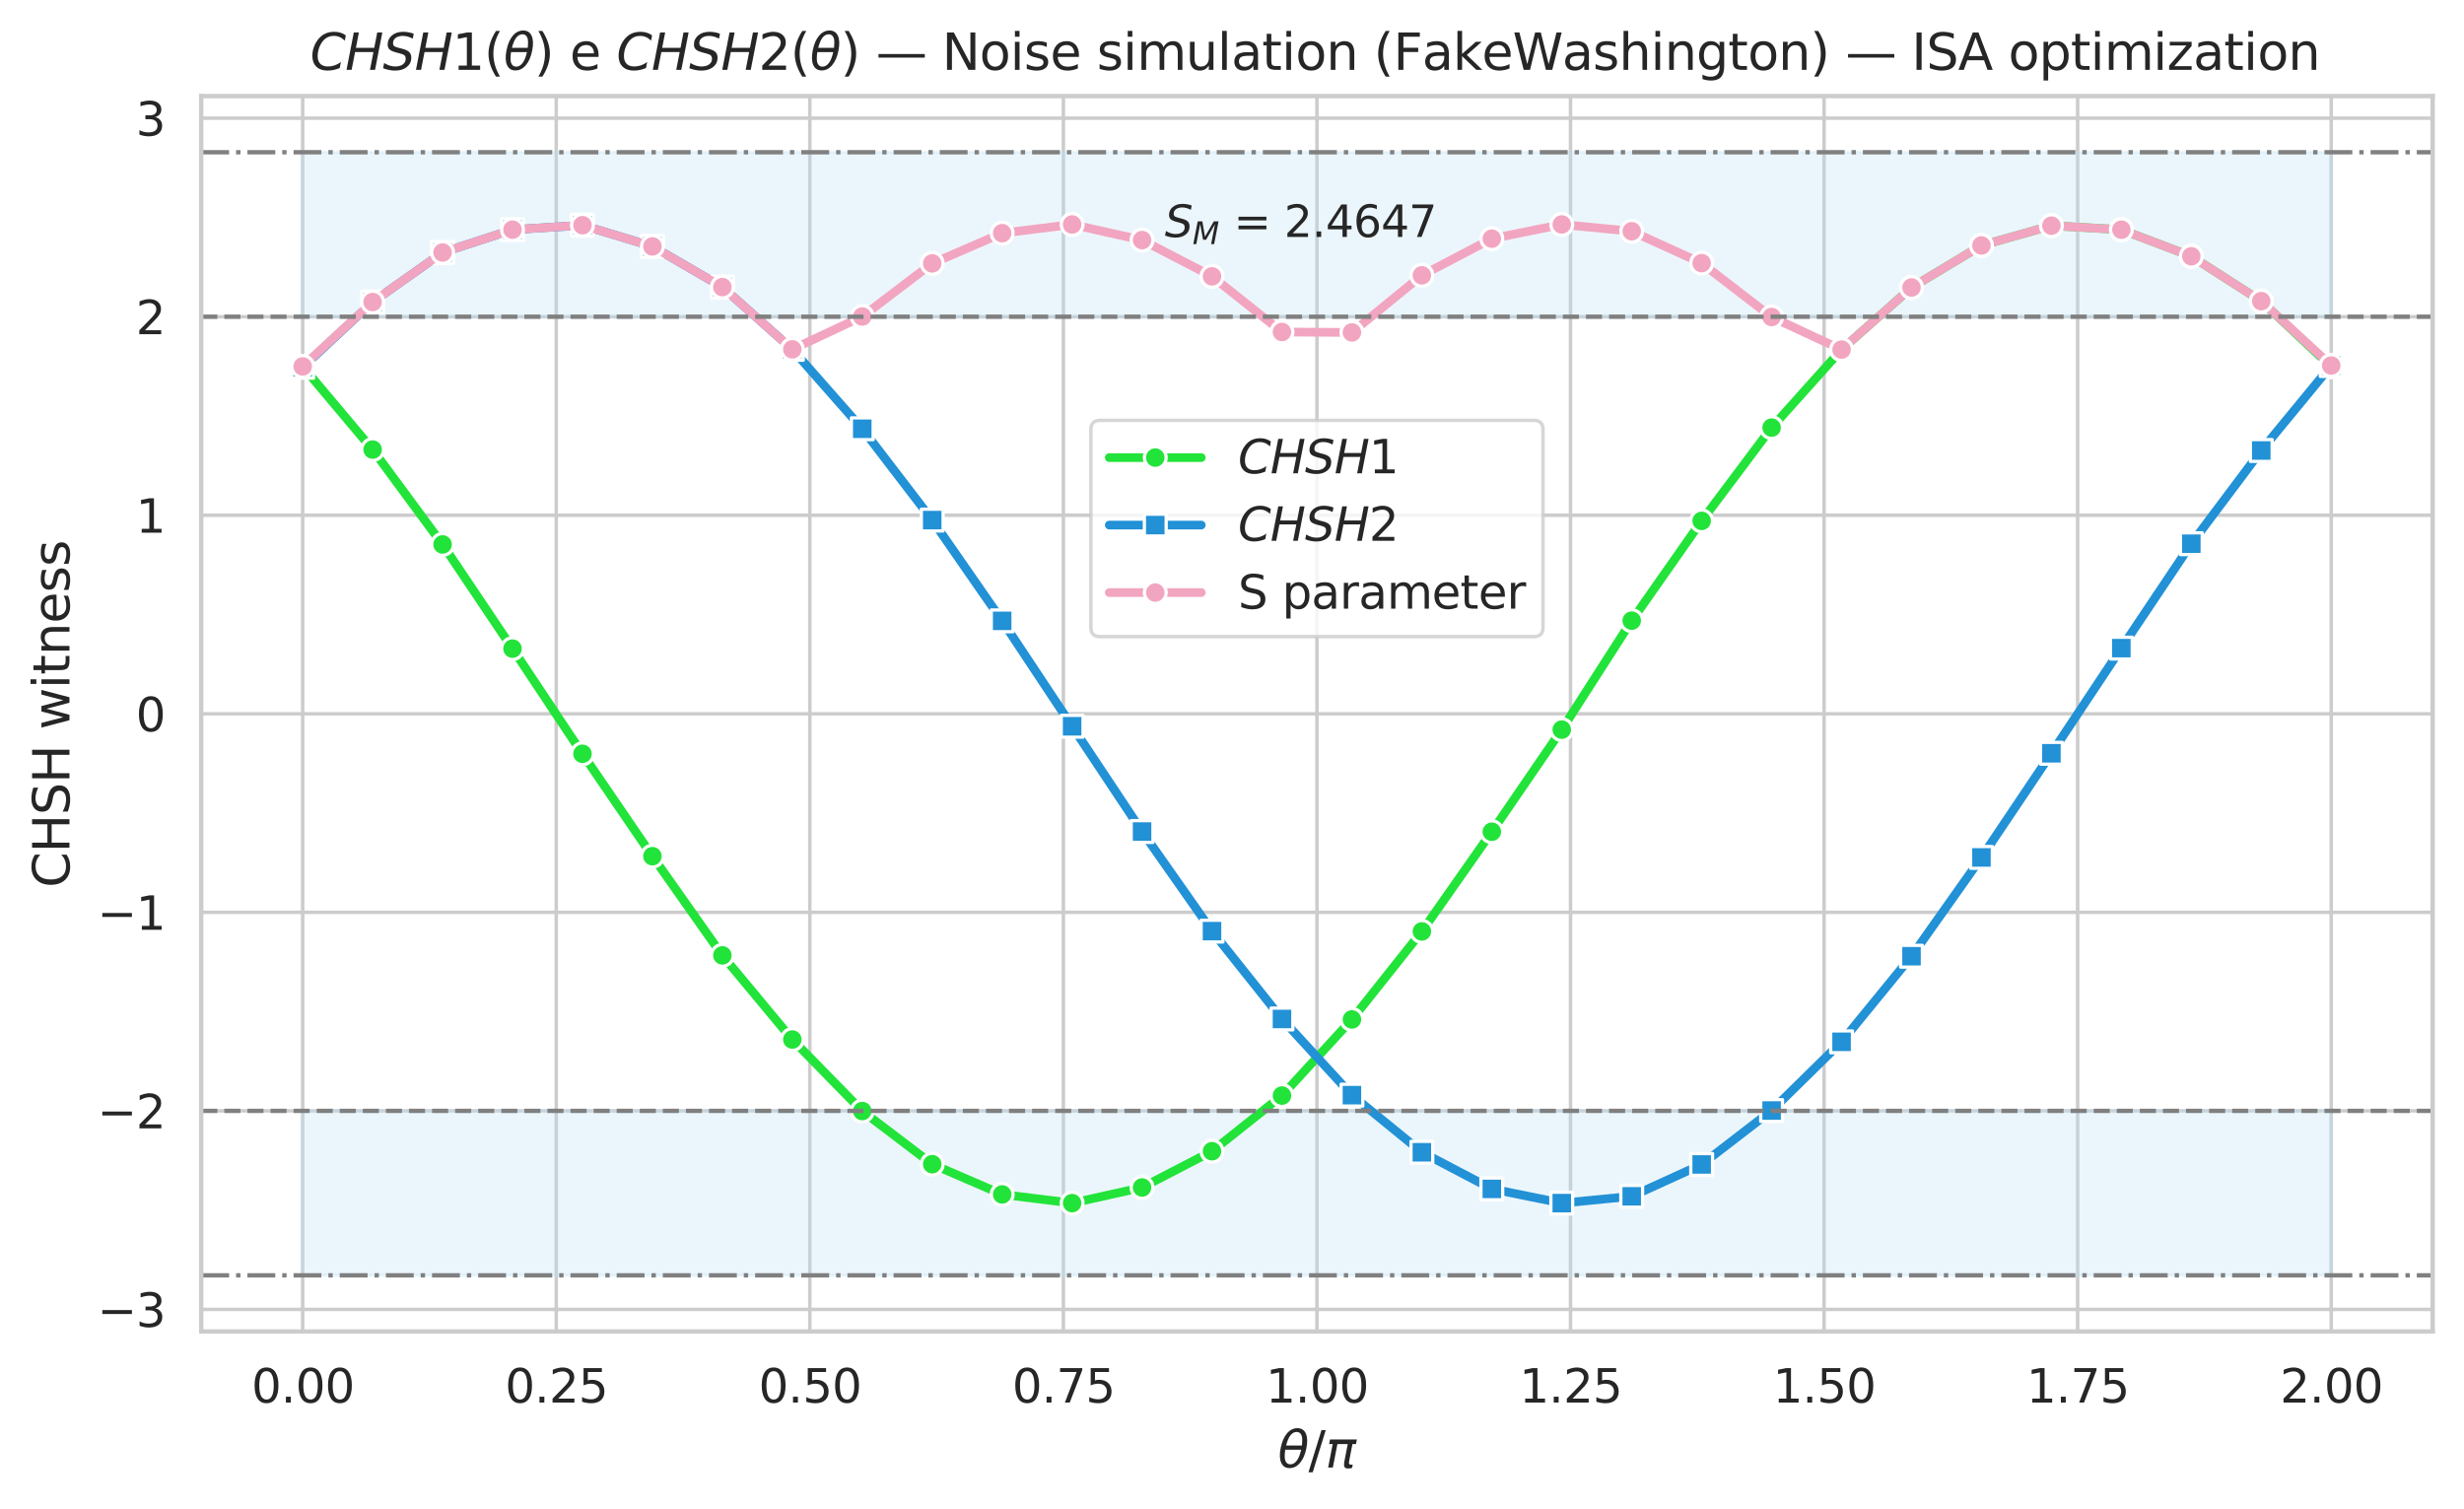 <?xml version="1.0" encoding="utf-8" standalone="no"?>
<!DOCTYPE svg PUBLIC "-//W3C//DTD SVG 1.1//EN"
  "http://www.w3.org/Graphics/SVG/1.1/DTD/svg11.dtd">
<svg xmlns:xlink="http://www.w3.org/1999/xlink" width="565.864pt" height="346.637pt" viewBox="0 0 565.864 346.637" xmlns="http://www.w3.org/2000/svg" version="1.1">
 <defs>
  <style type="text/css">*{stroke-linejoin: round; stroke-linecap: butt}</style>
 </defs>
 <g id="figure_1">
  <g id="patch_1">
   <path d="M 0 346.637 
L 565.864 346.637 
L 565.864 0 
L 0 0 
z
" style="fill: #ffffff"/>
  </g>
  <g id="axes_1">
   <g id="patch_2">
    <path d="M 46.217 305.767 
L 558.664 305.767 
L 558.664 22.07 
L 46.217 22.07 
z
" style="fill: #ffffff"/>
   </g>
   <g id="matplotlib.axis_1">
    <g id="xtick_1">
     <g id="line2d_1">
      <path d="M 69.51 305.767 
L 69.51 22.07 
" clip-path="url(#pf15fbf550c)" style="fill: none; stroke: #cccccc; stroke-width: 0.8; stroke-linecap: round"/>
     </g>
     <g id="text_1">
      <!-- 0.00 -->
      <g style="fill: #262626" transform="translate(57.754 322.091) scale(0.106 -0.106)">
       <defs>
        <path id="DejaVuSans-30" d="M 2034 4250 
Q 1547 4250 1301 3770 
Q 1056 3291 1056 2328 
Q 1056 1369 1301 889 
Q 1547 409 2034 409 
Q 2525 409 2770 889 
Q 3016 1369 3016 2328 
Q 3016 3291 2770 3770 
Q 2525 4250 2034 4250 
z
M 2034 4750 
Q 2819 4750 3233 4129 
Q 3647 3509 3647 2328 
Q 3647 1150 3233 529 
Q 2819 -91 2034 -91 
Q 1250 -91 836 529 
Q 422 1150 422 2328 
Q 422 3509 836 4129 
Q 1250 4750 2034 4750 
z
" transform="scale(0.016)"/>
        <path id="DejaVuSans-2e" d="M 684 794 
L 1344 794 
L 1344 0 
L 684 0 
L 684 794 
z
" transform="scale(0.016)"/>
       </defs>
       <use xlink:href="#DejaVuSans-30"/>
       <use xlink:href="#DejaVuSans-2e" transform="translate(63.623 0)"/>
       <use xlink:href="#DejaVuSans-30" transform="translate(95.41 0)"/>
       <use xlink:href="#DejaVuSans-30" transform="translate(159.033 0)"/>
      </g>
     </g>
    </g>
    <g id="xtick_2">
     <g id="line2d_2">
      <path d="M 127.743 305.767 
L 127.743 22.07 
" clip-path="url(#pf15fbf550c)" style="fill: none; stroke: #cccccc; stroke-width: 0.8; stroke-linecap: round"/>
     </g>
     <g id="text_2">
      <!-- 0.25 -->
      <g style="fill: #262626" transform="translate(115.986 322.091) scale(0.106 -0.106)">
       <defs>
        <path id="DejaVuSans-32" d="M 1228 531 
L 3431 531 
L 3431 0 
L 469 0 
L 469 531 
Q 828 903 1448 1529 
Q 2069 2156 2228 2338 
Q 2531 2678 2651 2914 
Q 2772 3150 2772 3378 
Q 2772 3750 2511 3984 
Q 2250 4219 1831 4219 
Q 1534 4219 1204 4116 
Q 875 4013 500 3803 
L 500 4441 
Q 881 4594 1212 4672 
Q 1544 4750 1819 4750 
Q 2544 4750 2975 4387 
Q 3406 4025 3406 3419 
Q 3406 3131 3298 2873 
Q 3191 2616 2906 2266 
Q 2828 2175 2409 1742 
Q 1991 1309 1228 531 
z
" transform="scale(0.016)"/>
        <path id="DejaVuSans-35" d="M 691 4666 
L 3169 4666 
L 3169 4134 
L 1269 4134 
L 1269 2991 
Q 1406 3038 1543 3061 
Q 1681 3084 1819 3084 
Q 2600 3084 3056 2656 
Q 3513 2228 3513 1497 
Q 3513 744 3044 326 
Q 2575 -91 1722 -91 
Q 1428 -91 1123 -41 
Q 819 9 494 109 
L 494 744 
Q 775 591 1075 516 
Q 1375 441 1709 441 
Q 2250 441 2565 725 
Q 2881 1009 2881 1497 
Q 2881 1984 2565 2268 
Q 2250 2553 1709 2553 
Q 1456 2553 1204 2497 
Q 953 2441 691 2322 
L 691 4666 
z
" transform="scale(0.016)"/>
       </defs>
       <use xlink:href="#DejaVuSans-30"/>
       <use xlink:href="#DejaVuSans-2e" transform="translate(63.623 0)"/>
       <use xlink:href="#DejaVuSans-32" transform="translate(95.41 0)"/>
       <use xlink:href="#DejaVuSans-35" transform="translate(159.033 0)"/>
      </g>
     </g>
    </g>
    <g id="xtick_3">
     <g id="line2d_3">
      <path d="M 185.975 305.767 
L 185.975 22.07 
" clip-path="url(#pf15fbf550c)" style="fill: none; stroke: #cccccc; stroke-width: 0.8; stroke-linecap: round"/>
     </g>
     <g id="text_3">
      <!-- 0.50 -->
      <g style="fill: #262626" transform="translate(174.219 322.091) scale(0.106 -0.106)">
       <use xlink:href="#DejaVuSans-30"/>
       <use xlink:href="#DejaVuSans-2e" transform="translate(63.623 0)"/>
       <use xlink:href="#DejaVuSans-35" transform="translate(95.41 0)"/>
       <use xlink:href="#DejaVuSans-30" transform="translate(159.033 0)"/>
      </g>
     </g>
    </g>
    <g id="xtick_4">
     <g id="line2d_4">
      <path d="M 244.208 305.767 
L 244.208 22.07 
" clip-path="url(#pf15fbf550c)" style="fill: none; stroke: #cccccc; stroke-width: 0.8; stroke-linecap: round"/>
     </g>
     <g id="text_4">
      <!-- 0.75 -->
      <g style="fill: #262626" transform="translate(232.452 322.091) scale(0.106 -0.106)">
       <defs>
        <path id="DejaVuSans-37" d="M 525 4666 
L 3525 4666 
L 3525 4397 
L 1831 0 
L 1172 0 
L 2766 4134 
L 525 4134 
L 525 4666 
z
" transform="scale(0.016)"/>
       </defs>
       <use xlink:href="#DejaVuSans-30"/>
       <use xlink:href="#DejaVuSans-2e" transform="translate(63.623 0)"/>
       <use xlink:href="#DejaVuSans-37" transform="translate(95.41 0)"/>
       <use xlink:href="#DejaVuSans-35" transform="translate(159.033 0)"/>
      </g>
     </g>
    </g>
    <g id="xtick_5">
     <g id="line2d_5">
      <path d="M 302.44 305.767 
L 302.44 22.07 
" clip-path="url(#pf15fbf550c)" style="fill: none; stroke: #cccccc; stroke-width: 0.8; stroke-linecap: round"/>
     </g>
     <g id="text_5">
      <!-- 1.00 -->
      <g style="fill: #262626" transform="translate(290.684 322.091) scale(0.106 -0.106)">
       <defs>
        <path id="DejaVuSans-31" d="M 794 531 
L 1825 531 
L 1825 4091 
L 703 3866 
L 703 4441 
L 1819 4666 
L 2450 4666 
L 2450 531 
L 3481 531 
L 3481 0 
L 794 0 
L 794 531 
z
" transform="scale(0.016)"/>
       </defs>
       <use xlink:href="#DejaVuSans-31"/>
       <use xlink:href="#DejaVuSans-2e" transform="translate(63.623 0)"/>
       <use xlink:href="#DejaVuSans-30" transform="translate(95.41 0)"/>
       <use xlink:href="#DejaVuSans-30" transform="translate(159.033 0)"/>
      </g>
     </g>
    </g>
    <g id="xtick_6">
     <g id="line2d_6">
      <path d="M 360.673 305.767 
L 360.673 22.07 
" clip-path="url(#pf15fbf550c)" style="fill: none; stroke: #cccccc; stroke-width: 0.8; stroke-linecap: round"/>
     </g>
     <g id="text_6">
      <!-- 1.25 -->
      <g style="fill: #262626" transform="translate(348.917 322.091) scale(0.106 -0.106)">
       <use xlink:href="#DejaVuSans-31"/>
       <use xlink:href="#DejaVuSans-2e" transform="translate(63.623 0)"/>
       <use xlink:href="#DejaVuSans-32" transform="translate(95.41 0)"/>
       <use xlink:href="#DejaVuSans-35" transform="translate(159.033 0)"/>
      </g>
     </g>
    </g>
    <g id="xtick_7">
     <g id="line2d_7">
      <path d="M 418.906 305.767 
L 418.906 22.07 
" clip-path="url(#pf15fbf550c)" style="fill: none; stroke: #cccccc; stroke-width: 0.8; stroke-linecap: round"/>
     </g>
     <g id="text_7">
      <!-- 1.50 -->
      <g style="fill: #262626" transform="translate(407.149 322.091) scale(0.106 -0.106)">
       <use xlink:href="#DejaVuSans-31"/>
       <use xlink:href="#DejaVuSans-2e" transform="translate(63.623 0)"/>
       <use xlink:href="#DejaVuSans-35" transform="translate(95.41 0)"/>
       <use xlink:href="#DejaVuSans-30" transform="translate(159.033 0)"/>
      </g>
     </g>
    </g>
    <g id="xtick_8">
     <g id="line2d_8">
      <path d="M 477.138 305.767 
L 477.138 22.07 
" clip-path="url(#pf15fbf550c)" style="fill: none; stroke: #cccccc; stroke-width: 0.8; stroke-linecap: round"/>
     </g>
     <g id="text_8">
      <!-- 1.75 -->
      <g style="fill: #262626" transform="translate(465.382 322.091) scale(0.106 -0.106)">
       <use xlink:href="#DejaVuSans-31"/>
       <use xlink:href="#DejaVuSans-2e" transform="translate(63.623 0)"/>
       <use xlink:href="#DejaVuSans-37" transform="translate(95.41 0)"/>
       <use xlink:href="#DejaVuSans-35" transform="translate(159.033 0)"/>
      </g>
     </g>
    </g>
    <g id="xtick_9">
     <g id="line2d_9">
      <path d="M 535.371 305.767 
L 535.371 22.07 
" clip-path="url(#pf15fbf550c)" style="fill: none; stroke: #cccccc; stroke-width: 0.8; stroke-linecap: round"/>
     </g>
     <g id="text_9">
      <!-- 2.00 -->
      <g style="fill: #262626" transform="translate(523.614 322.091) scale(0.106 -0.106)">
       <use xlink:href="#DejaVuSans-32"/>
       <use xlink:href="#DejaVuSans-2e" transform="translate(63.623 0)"/>
       <use xlink:href="#DejaVuSans-30" transform="translate(95.41 0)"/>
       <use xlink:href="#DejaVuSans-30" transform="translate(159.033 0)"/>
      </g>
     </g>
    </g>
    <g id="text_10">
     <!-- $\theta / \pi$ -->
     <g style="fill: #262626" transform="translate(293.455 337.041) scale(0.115 -0.115)">
      <defs>
       <path id="DejaVuSans-Oblique-3b8" d="M 2913 2219 
L 925 2219 
Q 791 1284 928 888 
Q 1100 400 1566 400 
Q 2034 400 2391 891 
Q 2703 1322 2913 2219 
z
M 3009 2750 
Q 3094 3638 2984 3950 
Q 2813 4444 2353 4444 
Q 1875 4444 1525 3956 
Q 1250 3563 1034 2750 
L 3009 2750 
z
M 2444 4913 
Q 3194 4913 3494 4250 
Q 3794 3591 3566 2422 
Q 3341 1256 2781 594 
Q 2225 -72 1475 -72 
Q 722 -72 425 594 
Q 128 1256 353 2422 
Q 581 3591 1134 4250 
Q 1691 4913 2444 4913 
z
" transform="scale(0.016)"/>
       <path id="DejaVuSans-2f" d="M 1625 4666 
L 2156 4666 
L 531 -594 
L 0 -594 
L 1625 4666 
z
" transform="scale(0.016)"/>
       <path id="DejaVuSans-Oblique-3c0" d="M 584 3500 
L 3938 3500 
L 3825 2925 
L 3384 2925 
L 2966 775 
Q 2922 550 2981 450 
Q 3038 353 3209 353 
Q 3256 353 3325 363 
Q 3397 369 3419 372 
L 3338 -44 
Q 3222 -84 3103 -103 
Q 2981 -122 2866 -122 
Q 2491 -122 2388 81 
Q 2284 288 2391 838 
L 2797 2925 
L 1506 2925 
L 938 0 
L 350 0 
L 919 2925 
L 472 2925 
L 584 3500 
z
" transform="scale(0.016)"/>
      </defs>
      <use xlink:href="#DejaVuSans-Oblique-3b8" transform="translate(0 0.234)"/>
      <use xlink:href="#DejaVuSans-2f" transform="translate(61.182 0.234)"/>
      <use xlink:href="#DejaVuSans-Oblique-3c0" transform="translate(94.873 0.234)"/>
     </g>
    </g>
   </g>
   <g id="matplotlib.axis_2">
    <g id="ytick_1">
     <g id="line2d_10">
      <path d="M 46.217 300.694 
L 558.664 300.694 
" clip-path="url(#pf15fbf550c)" style="fill: none; stroke: #cccccc; stroke-width: 0.8; stroke-linecap: round"/>
     </g>
     <g id="text_11">
      <!-- −3 -->
      <g style="fill: #262626" transform="translate(22.349 304.706) scale(0.106 -0.106)">
       <defs>
        <path id="DejaVuSans-2212" d="M 678 2272 
L 4684 2272 
L 4684 1741 
L 678 1741 
L 678 2272 
z
" transform="scale(0.016)"/>
        <path id="DejaVuSans-33" d="M 2597 2516 
Q 3050 2419 3304 2112 
Q 3559 1806 3559 1356 
Q 3559 666 3084 287 
Q 2609 -91 1734 -91 
Q 1441 -91 1130 -33 
Q 819 25 488 141 
L 488 750 
Q 750 597 1062 519 
Q 1375 441 1716 441 
Q 2309 441 2620 675 
Q 2931 909 2931 1356 
Q 2931 1769 2642 2001 
Q 2353 2234 1838 2234 
L 1294 2234 
L 1294 2753 
L 1863 2753 
Q 2328 2753 2575 2939 
Q 2822 3125 2822 3475 
Q 2822 3834 2567 4026 
Q 2313 4219 1838 4219 
Q 1578 4219 1281 4162 
Q 984 4106 628 3988 
L 628 4550 
Q 988 4650 1302 4700 
Q 1616 4750 1894 4750 
Q 2613 4750 3031 4423 
Q 3450 4097 3450 3541 
Q 3450 3153 3228 2886 
Q 3006 2619 2597 2516 
z
" transform="scale(0.016)"/>
       </defs>
       <use xlink:href="#DejaVuSans-2212"/>
       <use xlink:href="#DejaVuSans-33" transform="translate(83.789 0)"/>
      </g>
     </g>
    </g>
    <g id="ytick_2">
     <g id="line2d_11">
      <path d="M 46.217 255.102 
L 558.664 255.102 
" clip-path="url(#pf15fbf550c)" style="fill: none; stroke: #cccccc; stroke-width: 0.8; stroke-linecap: round"/>
     </g>
     <g id="text_12">
      <!-- −2 -->
      <g style="fill: #262626" transform="translate(22.349 259.114) scale(0.106 -0.106)">
       <use xlink:href="#DejaVuSans-2212"/>
       <use xlink:href="#DejaVuSans-32" transform="translate(83.789 0)"/>
      </g>
     </g>
    </g>
    <g id="ytick_3">
     <g id="line2d_12">
      <path d="M 46.217 209.511 
L 558.664 209.511 
" clip-path="url(#pf15fbf550c)" style="fill: none; stroke: #cccccc; stroke-width: 0.8; stroke-linecap: round"/>
     </g>
     <g id="text_13">
      <!-- −1 -->
      <g style="fill: #262626" transform="translate(22.349 213.523) scale(0.106 -0.106)">
       <use xlink:href="#DejaVuSans-2212"/>
       <use xlink:href="#DejaVuSans-31" transform="translate(83.789 0)"/>
      </g>
     </g>
    </g>
    <g id="ytick_4">
     <g id="line2d_13">
      <path d="M 46.217 163.919 
L 558.664 163.919 
" clip-path="url(#pf15fbf550c)" style="fill: none; stroke: #cccccc; stroke-width: 0.8; stroke-linecap: round"/>
     </g>
     <g id="text_14">
      <!-- 0 -->
      <g style="fill: #262626" transform="translate(31.198 167.931) scale(0.106 -0.106)">
       <use xlink:href="#DejaVuSans-30"/>
      </g>
     </g>
    </g>
    <g id="ytick_5">
     <g id="line2d_14">
      <path d="M 46.217 118.327 
L 558.664 118.327 
" clip-path="url(#pf15fbf550c)" style="fill: none; stroke: #cccccc; stroke-width: 0.8; stroke-linecap: round"/>
     </g>
     <g id="text_15">
      <!-- 1 -->
      <g style="fill: #262626" transform="translate(31.198 122.339) scale(0.106 -0.106)">
       <use xlink:href="#DejaVuSans-31"/>
      </g>
     </g>
    </g>
    <g id="ytick_6">
     <g id="line2d_15">
      <path d="M 46.217 72.735 
L 558.664 72.735 
" clip-path="url(#pf15fbf550c)" style="fill: none; stroke: #cccccc; stroke-width: 0.8; stroke-linecap: round"/>
     </g>
     <g id="text_16">
      <!-- 2 -->
      <g style="fill: #262626" transform="translate(31.198 76.747) scale(0.106 -0.106)">
       <use xlink:href="#DejaVuSans-32"/>
      </g>
     </g>
    </g>
    <g id="ytick_7">
     <g id="line2d_16">
      <path d="M 46.217 27.143 
L 558.664 27.143 
" clip-path="url(#pf15fbf550c)" style="fill: none; stroke: #cccccc; stroke-width: 0.8; stroke-linecap: round"/>
     </g>
     <g id="text_17">
      <!-- 3 -->
      <g style="fill: #262626" transform="translate(31.198 31.155) scale(0.106 -0.106)">
       <use xlink:href="#DejaVuSans-33"/>
      </g>
     </g>
    </g>
    <g id="text_18">
     <!-- CHSH witness -->
     <g style="fill: #262626" transform="translate(15.953 203.856) rotate(-90) scale(0.115 -0.115)">
      <defs>
       <path id="DejaVuSans-43" d="M 4122 4306 
L 4122 3641 
Q 3803 3938 3442 4084 
Q 3081 4231 2675 4231 
Q 1875 4231 1450 3742 
Q 1025 3253 1025 2328 
Q 1025 1406 1450 917 
Q 1875 428 2675 428 
Q 3081 428 3442 575 
Q 3803 722 4122 1019 
L 4122 359 
Q 3791 134 3420 21 
Q 3050 -91 2638 -91 
Q 1578 -91 968 557 
Q 359 1206 359 2328 
Q 359 3453 968 4101 
Q 1578 4750 2638 4750 
Q 3056 4750 3426 4639 
Q 3797 4528 4122 4306 
z
" transform="scale(0.016)"/>
       <path id="DejaVuSans-48" d="M 628 4666 
L 1259 4666 
L 1259 2753 
L 3553 2753 
L 3553 4666 
L 4184 4666 
L 4184 0 
L 3553 0 
L 3553 2222 
L 1259 2222 
L 1259 0 
L 628 0 
L 628 4666 
z
" transform="scale(0.016)"/>
       <path id="DejaVuSans-53" d="M 3425 4513 
L 3425 3897 
Q 3066 4069 2747 4153 
Q 2428 4238 2131 4238 
Q 1616 4238 1336 4038 
Q 1056 3838 1056 3469 
Q 1056 3159 1242 3001 
Q 1428 2844 1947 2747 
L 2328 2669 
Q 3034 2534 3370 2195 
Q 3706 1856 3706 1288 
Q 3706 609 3251 259 
Q 2797 -91 1919 -91 
Q 1588 -91 1214 -16 
Q 841 59 441 206 
L 441 856 
Q 825 641 1194 531 
Q 1563 422 1919 422 
Q 2459 422 2753 634 
Q 3047 847 3047 1241 
Q 3047 1584 2836 1778 
Q 2625 1972 2144 2069 
L 1759 2144 
Q 1053 2284 737 2584 
Q 422 2884 422 3419 
Q 422 4038 858 4394 
Q 1294 4750 2059 4750 
Q 2388 4750 2728 4690 
Q 3069 4631 3425 4513 
z
" transform="scale(0.016)"/>
       <path id="DejaVuSans-20" transform="scale(0.016)"/>
       <path id="DejaVuSans-77" d="M 269 3500 
L 844 3500 
L 1563 769 
L 2278 3500 
L 2956 3500 
L 3675 769 
L 4391 3500 
L 4966 3500 
L 4050 0 
L 3372 0 
L 2619 2869 
L 1863 0 
L 1184 0 
L 269 3500 
z
" transform="scale(0.016)"/>
       <path id="DejaVuSans-69" d="M 603 3500 
L 1178 3500 
L 1178 0 
L 603 0 
L 603 3500 
z
M 603 4863 
L 1178 4863 
L 1178 4134 
L 603 4134 
L 603 4863 
z
" transform="scale(0.016)"/>
       <path id="DejaVuSans-74" d="M 1172 4494 
L 1172 3500 
L 2356 3500 
L 2356 3053 
L 1172 3053 
L 1172 1153 
Q 1172 725 1289 603 
Q 1406 481 1766 481 
L 2356 481 
L 2356 0 
L 1766 0 
Q 1100 0 847 248 
Q 594 497 594 1153 
L 594 3053 
L 172 3053 
L 172 3500 
L 594 3500 
L 594 4494 
L 1172 4494 
z
" transform="scale(0.016)"/>
       <path id="DejaVuSans-6e" d="M 3513 2113 
L 3513 0 
L 2938 0 
L 2938 2094 
Q 2938 2591 2744 2837 
Q 2550 3084 2163 3084 
Q 1697 3084 1428 2787 
Q 1159 2491 1159 1978 
L 1159 0 
L 581 0 
L 581 3500 
L 1159 3500 
L 1159 2956 
Q 1366 3272 1645 3428 
Q 1925 3584 2291 3584 
Q 2894 3584 3203 3211 
Q 3513 2838 3513 2113 
z
" transform="scale(0.016)"/>
       <path id="DejaVuSans-65" d="M 3597 1894 
L 3597 1613 
L 953 1613 
Q 991 1019 1311 708 
Q 1631 397 2203 397 
Q 2534 397 2845 478 
Q 3156 559 3463 722 
L 3463 178 
Q 3153 47 2828 -22 
Q 2503 -91 2169 -91 
Q 1331 -91 842 396 
Q 353 884 353 1716 
Q 353 2575 817 3079 
Q 1281 3584 2069 3584 
Q 2775 3584 3186 3129 
Q 3597 2675 3597 1894 
z
M 3022 2063 
Q 3016 2534 2758 2815 
Q 2500 3097 2075 3097 
Q 1594 3097 1305 2825 
Q 1016 2553 972 2059 
L 3022 2063 
z
" transform="scale(0.016)"/>
       <path id="DejaVuSans-73" d="M 2834 3397 
L 2834 2853 
Q 2591 2978 2328 3040 
Q 2066 3103 1784 3103 
Q 1356 3103 1142 2972 
Q 928 2841 928 2578 
Q 928 2378 1081 2264 
Q 1234 2150 1697 2047 
L 1894 2003 
Q 2506 1872 2764 1633 
Q 3022 1394 3022 966 
Q 3022 478 2636 193 
Q 2250 -91 1575 -91 
Q 1294 -91 989 -36 
Q 684 19 347 128 
L 347 722 
Q 666 556 975 473 
Q 1284 391 1588 391 
Q 1994 391 2212 530 
Q 2431 669 2431 922 
Q 2431 1156 2273 1281 
Q 2116 1406 1581 1522 
L 1381 1569 
Q 847 1681 609 1914 
Q 372 2147 372 2553 
Q 372 3047 722 3315 
Q 1072 3584 1716 3584 
Q 2034 3584 2315 3537 
Q 2597 3491 2834 3397 
z
" transform="scale(0.016)"/>
      </defs>
      <use xlink:href="#DejaVuSans-43"/>
      <use xlink:href="#DejaVuSans-48" transform="translate(69.824 0)"/>
      <use xlink:href="#DejaVuSans-53" transform="translate(145.02 0)"/>
      <use xlink:href="#DejaVuSans-48" transform="translate(208.496 0)"/>
      <use xlink:href="#DejaVuSans-20" transform="translate(283.691 0)"/>
      <use xlink:href="#DejaVuSans-77" transform="translate(315.479 0)"/>
      <use xlink:href="#DejaVuSans-69" transform="translate(397.266 0)"/>
      <use xlink:href="#DejaVuSans-74" transform="translate(425.049 0)"/>
      <use xlink:href="#DejaVuSans-6e" transform="translate(464.258 0)"/>
      <use xlink:href="#DejaVuSans-65" transform="translate(527.637 0)"/>
      <use xlink:href="#DejaVuSans-73" transform="translate(589.16 0)"/>
      <use xlink:href="#DejaVuSans-73" transform="translate(641.26 0)"/>
     </g>
    </g>
   </g>
   <g id="FillBetweenPolyCollection_1"/>
   <g id="FillBetweenPolyCollection_2"/>
   <g id="FillBetweenPolyCollection_3"/>
   <g id="FillBetweenPolyCollection_4">
    <defs>
     <path id="m24253d3eb4" d="M 69.51 -311.671 
L 69.51 -273.901 
L 85.574 -273.901 
L 101.638 -273.901 
L 117.702 -273.901 
L 133.767 -273.901 
L 149.831 -273.901 
L 165.895 -273.901 
L 181.959 -273.901 
L 198.023 -273.901 
L 214.087 -273.901 
L 230.152 -273.901 
L 246.216 -273.901 
L 262.28 -273.901 
L 278.344 -273.901 
L 294.408 -273.901 
L 310.472 -273.901 
L 326.537 -273.901 
L 342.601 -273.901 
L 358.665 -273.901 
L 374.729 -273.901 
L 390.793 -273.901 
L 406.857 -273.901 
L 422.922 -273.901 
L 438.986 -273.901 
L 455.05 -273.901 
L 471.114 -273.901 
L 487.178 -273.901 
L 503.242 -273.901 
L 519.307 -273.901 
L 535.371 -273.901 
L 535.371 -311.671 
L 535.371 -311.671 
L 519.307 -311.671 
L 503.242 -311.671 
L 487.178 -311.671 
L 471.114 -311.671 
L 455.05 -311.671 
L 438.986 -311.671 
L 422.922 -311.671 
L 406.857 -311.671 
L 390.793 -311.671 
L 374.729 -311.671 
L 358.665 -311.671 
L 342.601 -311.671 
L 326.537 -311.671 
L 310.472 -311.671 
L 294.408 -311.671 
L 278.344 -311.671 
L 262.28 -311.671 
L 246.216 -311.671 
L 230.152 -311.671 
L 214.087 -311.671 
L 198.023 -311.671 
L 181.959 -311.671 
L 165.895 -311.671 
L 149.831 -311.671 
L 133.767 -311.671 
L 117.702 -311.671 
L 101.638 -311.671 
L 85.574 -311.671 
L 69.51 -311.671 
z
" style="stroke: #bcdff5; stroke-opacity: 0.3; stroke-width: 0.8"/>
    </defs>
    <g clip-path="url(#pf15fbf550c)">
     <use xlink:href="#m24253d3eb4" x="0" y="346.637" style="fill: #bcdff5; fill-opacity: 0.3; stroke: #bcdff5; stroke-opacity: 0.3; stroke-width: 0.8"/>
    </g>
   </g>
   <g id="FillBetweenPolyCollection_5">
    <defs>
     <path id="mabdedd9f12" d="M 69.51 -53.765 
L 69.51 -91.534 
L 85.574 -91.534 
L 101.638 -91.534 
L 117.702 -91.534 
L 133.767 -91.534 
L 149.831 -91.534 
L 165.895 -91.534 
L 181.959 -91.534 
L 198.023 -91.534 
L 214.087 -91.534 
L 230.152 -91.534 
L 246.216 -91.534 
L 262.28 -91.534 
L 278.344 -91.534 
L 294.408 -91.534 
L 310.472 -91.534 
L 326.537 -91.534 
L 342.601 -91.534 
L 358.665 -91.534 
L 374.729 -91.534 
L 390.793 -91.534 
L 406.857 -91.534 
L 422.922 -91.534 
L 438.986 -91.534 
L 455.05 -91.534 
L 471.114 -91.534 
L 487.178 -91.534 
L 503.242 -91.534 
L 519.307 -91.534 
L 535.371 -91.534 
L 535.371 -53.765 
L 535.371 -53.765 
L 519.307 -53.765 
L 503.242 -53.765 
L 487.178 -53.765 
L 471.114 -53.765 
L 455.05 -53.765 
L 438.986 -53.765 
L 422.922 -53.765 
L 406.857 -53.765 
L 390.793 -53.765 
L 374.729 -53.765 
L 358.665 -53.765 
L 342.601 -53.765 
L 326.537 -53.765 
L 310.472 -53.765 
L 294.408 -53.765 
L 278.344 -53.765 
L 262.28 -53.765 
L 246.216 -53.765 
L 230.152 -53.765 
L 214.087 -53.765 
L 198.023 -53.765 
L 181.959 -53.765 
L 165.895 -53.765 
L 149.831 -53.765 
L 133.767 -53.765 
L 117.702 -53.765 
L 101.638 -53.765 
L 85.574 -53.765 
L 69.51 -53.765 
z
" style="stroke: #bcdff5; stroke-opacity: 0.3; stroke-width: 0.8"/>
    </defs>
    <g clip-path="url(#pf15fbf550c)">
     <use xlink:href="#mabdedd9f12" x="0" y="346.637" style="fill: #bcdff5; fill-opacity: 0.3; stroke: #bcdff5; stroke-opacity: 0.3; stroke-width: 0.8"/>
    </g>
   </g>
   <g id="line2d_17">
    <path d="M 69.51 84.145 
L 85.574 103.244 
L 101.638 125.03 
L 117.702 148.957 
L 133.767 173.108 
L 149.831 196.621 
L 165.895 219.404 
L 181.959 238.72 
L 198.023 255.148 
L 214.087 267.351 
L 230.152 274.294 
L 246.216 276.29 
L 262.28 272.701 
L 278.344 264.373 
L 294.408 251.595 
L 310.472 234.112 
L 326.537 213.898 
L 342.601 191.006 
L 358.665 167.556 
L 374.729 142.529 
L 390.793 119.619 
L 406.857 98.198 
L 422.922 80.281 
L 438.986 66.021 
L 455.05 56.362 
L 471.114 51.822 
L 487.178 52.747 
L 503.242 58.854 
L 519.307 69.155 
L 535.371 84.236 
" clip-path="url(#pf15fbf550c)" style="fill: none; stroke: #22e339; stroke-width: 2; stroke-linecap: round"/>
    <defs>
     <path id="md6e2030eed" d="M 0 2.5 
C 0.663 2.5 1.299 2.237 1.768 1.768 
C 2.237 1.299 2.5 0.663 2.5 0 
C 2.5 -0.663 2.237 -1.299 1.768 -1.768 
C 1.299 -2.237 0.663 -2.5 0 -2.5 
C -0.663 -2.5 -1.299 -2.237 -1.768 -1.768 
C -2.237 -1.299 -2.5 -0.663 -2.5 0 
C -2.5 0.663 -2.237 1.299 -1.768 1.768 
C -1.299 2.237 -0.663 2.5 0 2.5 
z
" style="stroke: #ffffff; stroke-width: 0.75"/>
    </defs>
    <g clip-path="url(#pf15fbf550c)">
     <use xlink:href="#md6e2030eed" x="69.51" y="84.145" style="fill: #22e339; stroke: #ffffff; stroke-width: 0.75"/>
     <use xlink:href="#md6e2030eed" x="85.574" y="103.244" style="fill: #22e339; stroke: #ffffff; stroke-width: 0.75"/>
     <use xlink:href="#md6e2030eed" x="101.638" y="125.03" style="fill: #22e339; stroke: #ffffff; stroke-width: 0.75"/>
     <use xlink:href="#md6e2030eed" x="117.702" y="148.957" style="fill: #22e339; stroke: #ffffff; stroke-width: 0.75"/>
     <use xlink:href="#md6e2030eed" x="133.767" y="173.108" style="fill: #22e339; stroke: #ffffff; stroke-width: 0.75"/>
     <use xlink:href="#md6e2030eed" x="149.831" y="196.621" style="fill: #22e339; stroke: #ffffff; stroke-width: 0.75"/>
     <use xlink:href="#md6e2030eed" x="165.895" y="219.404" style="fill: #22e339; stroke: #ffffff; stroke-width: 0.75"/>
     <use xlink:href="#md6e2030eed" x="181.959" y="238.72" style="fill: #22e339; stroke: #ffffff; stroke-width: 0.75"/>
     <use xlink:href="#md6e2030eed" x="198.023" y="255.148" style="fill: #22e339; stroke: #ffffff; stroke-width: 0.75"/>
     <use xlink:href="#md6e2030eed" x="214.087" y="267.351" style="fill: #22e339; stroke: #ffffff; stroke-width: 0.75"/>
     <use xlink:href="#md6e2030eed" x="230.152" y="274.294" style="fill: #22e339; stroke: #ffffff; stroke-width: 0.75"/>
     <use xlink:href="#md6e2030eed" x="246.216" y="276.29" style="fill: #22e339; stroke: #ffffff; stroke-width: 0.75"/>
     <use xlink:href="#md6e2030eed" x="262.28" y="272.701" style="fill: #22e339; stroke: #ffffff; stroke-width: 0.75"/>
     <use xlink:href="#md6e2030eed" x="278.344" y="264.373" style="fill: #22e339; stroke: #ffffff; stroke-width: 0.75"/>
     <use xlink:href="#md6e2030eed" x="294.408" y="251.595" style="fill: #22e339; stroke: #ffffff; stroke-width: 0.75"/>
     <use xlink:href="#md6e2030eed" x="310.472" y="234.112" style="fill: #22e339; stroke: #ffffff; stroke-width: 0.75"/>
     <use xlink:href="#md6e2030eed" x="326.537" y="213.898" style="fill: #22e339; stroke: #ffffff; stroke-width: 0.75"/>
     <use xlink:href="#md6e2030eed" x="342.601" y="191.006" style="fill: #22e339; stroke: #ffffff; stroke-width: 0.75"/>
     <use xlink:href="#md6e2030eed" x="358.665" y="167.556" style="fill: #22e339; stroke: #ffffff; stroke-width: 0.75"/>
     <use xlink:href="#md6e2030eed" x="374.729" y="142.529" style="fill: #22e339; stroke: #ffffff; stroke-width: 0.75"/>
     <use xlink:href="#md6e2030eed" x="390.793" y="119.619" style="fill: #22e339; stroke: #ffffff; stroke-width: 0.75"/>
     <use xlink:href="#md6e2030eed" x="406.857" y="98.198" style="fill: #22e339; stroke: #ffffff; stroke-width: 0.75"/>
     <use xlink:href="#md6e2030eed" x="422.922" y="80.281" style="fill: #22e339; stroke: #ffffff; stroke-width: 0.75"/>
     <use xlink:href="#md6e2030eed" x="438.986" y="66.021" style="fill: #22e339; stroke: #ffffff; stroke-width: 0.75"/>
     <use xlink:href="#md6e2030eed" x="455.05" y="56.362" style="fill: #22e339; stroke: #ffffff; stroke-width: 0.75"/>
     <use xlink:href="#md6e2030eed" x="471.114" y="51.822" style="fill: #22e339; stroke: #ffffff; stroke-width: 0.75"/>
     <use xlink:href="#md6e2030eed" x="487.178" y="52.747" style="fill: #22e339; stroke: #ffffff; stroke-width: 0.75"/>
     <use xlink:href="#md6e2030eed" x="503.242" y="58.854" style="fill: #22e339; stroke: #ffffff; stroke-width: 0.75"/>
     <use xlink:href="#md6e2030eed" x="519.307" y="69.155" style="fill: #22e339; stroke: #ffffff; stroke-width: 0.75"/>
     <use xlink:href="#md6e2030eed" x="535.371" y="84.236" style="fill: #22e339; stroke: #ffffff; stroke-width: 0.75"/>
    </g>
   </g>
   <g id="line2d_18">
    <path d="M 69.51 84.347 
L 85.574 69.358 
L 101.638 57.985 
L 117.702 52.742 
L 133.767 51.721 
L 149.831 56.584 
L 165.895 65.93 
L 181.959 80.222 
L 198.023 98.463 
L 214.087 119.433 
L 230.152 142.576 
L 246.216 166.783 
L 262.28 190.952 
L 278.344 213.829 
L 294.408 234.001 
L 310.472 251.498 
L 326.537 264.608 
L 342.601 273.028 
L 358.665 276.29 
L 374.729 274.732 
L 390.793 267.41 
L 406.857 255.034 
L 422.922 239.25 
L 438.986 219.593 
L 455.05 196.903 
L 471.114 172.989 
L 487.178 148.835 
L 503.242 124.86 
L 519.307 103.451 
L 535.371 83.941 
" clip-path="url(#pf15fbf550c)" style="fill: none; stroke: #2291d6; stroke-width: 2; stroke-linecap: round"/>
    <defs>
     <path id="mc9a57cca5a" d="M -2.5 2.5 
L 2.5 2.5 
L 2.5 -2.5 
L -2.5 -2.5 
z
" style="stroke: #ffffff; stroke-width: 0.75; stroke-linejoin: miter"/>
    </defs>
    <g clip-path="url(#pf15fbf550c)">
     <use xlink:href="#mc9a57cca5a" x="69.51" y="84.347" style="fill: #2291d6; stroke: #ffffff; stroke-width: 0.75; stroke-linejoin: miter"/>
     <use xlink:href="#mc9a57cca5a" x="85.574" y="69.358" style="fill: #2291d6; stroke: #ffffff; stroke-width: 0.75; stroke-linejoin: miter"/>
     <use xlink:href="#mc9a57cca5a" x="101.638" y="57.985" style="fill: #2291d6; stroke: #ffffff; stroke-width: 0.75; stroke-linejoin: miter"/>
     <use xlink:href="#mc9a57cca5a" x="117.702" y="52.742" style="fill: #2291d6; stroke: #ffffff; stroke-width: 0.75; stroke-linejoin: miter"/>
     <use xlink:href="#mc9a57cca5a" x="133.767" y="51.721" style="fill: #2291d6; stroke: #ffffff; stroke-width: 0.75; stroke-linejoin: miter"/>
     <use xlink:href="#mc9a57cca5a" x="149.831" y="56.584" style="fill: #2291d6; stroke: #ffffff; stroke-width: 0.75; stroke-linejoin: miter"/>
     <use xlink:href="#mc9a57cca5a" x="165.895" y="65.93" style="fill: #2291d6; stroke: #ffffff; stroke-width: 0.75; stroke-linejoin: miter"/>
     <use xlink:href="#mc9a57cca5a" x="181.959" y="80.222" style="fill: #2291d6; stroke: #ffffff; stroke-width: 0.75; stroke-linejoin: miter"/>
     <use xlink:href="#mc9a57cca5a" x="198.023" y="98.463" style="fill: #2291d6; stroke: #ffffff; stroke-width: 0.75; stroke-linejoin: miter"/>
     <use xlink:href="#mc9a57cca5a" x="214.087" y="119.433" style="fill: #2291d6; stroke: #ffffff; stroke-width: 0.75; stroke-linejoin: miter"/>
     <use xlink:href="#mc9a57cca5a" x="230.152" y="142.576" style="fill: #2291d6; stroke: #ffffff; stroke-width: 0.75; stroke-linejoin: miter"/>
     <use xlink:href="#mc9a57cca5a" x="246.216" y="166.783" style="fill: #2291d6; stroke: #ffffff; stroke-width: 0.75; stroke-linejoin: miter"/>
     <use xlink:href="#mc9a57cca5a" x="262.28" y="190.952" style="fill: #2291d6; stroke: #ffffff; stroke-width: 0.75; stroke-linejoin: miter"/>
     <use xlink:href="#mc9a57cca5a" x="278.344" y="213.829" style="fill: #2291d6; stroke: #ffffff; stroke-width: 0.75; stroke-linejoin: miter"/>
     <use xlink:href="#mc9a57cca5a" x="294.408" y="234.001" style="fill: #2291d6; stroke: #ffffff; stroke-width: 0.75; stroke-linejoin: miter"/>
     <use xlink:href="#mc9a57cca5a" x="310.472" y="251.498" style="fill: #2291d6; stroke: #ffffff; stroke-width: 0.75; stroke-linejoin: miter"/>
     <use xlink:href="#mc9a57cca5a" x="326.537" y="264.608" style="fill: #2291d6; stroke: #ffffff; stroke-width: 0.75; stroke-linejoin: miter"/>
     <use xlink:href="#mc9a57cca5a" x="342.601" y="273.028" style="fill: #2291d6; stroke: #ffffff; stroke-width: 0.75; stroke-linejoin: miter"/>
     <use xlink:href="#mc9a57cca5a" x="358.665" y="276.29" style="fill: #2291d6; stroke: #ffffff; stroke-width: 0.75; stroke-linejoin: miter"/>
     <use xlink:href="#mc9a57cca5a" x="374.729" y="274.732" style="fill: #2291d6; stroke: #ffffff; stroke-width: 0.75; stroke-linejoin: miter"/>
     <use xlink:href="#mc9a57cca5a" x="390.793" y="267.41" style="fill: #2291d6; stroke: #ffffff; stroke-width: 0.75; stroke-linejoin: miter"/>
     <use xlink:href="#mc9a57cca5a" x="406.857" y="255.034" style="fill: #2291d6; stroke: #ffffff; stroke-width: 0.75; stroke-linejoin: miter"/>
     <use xlink:href="#mc9a57cca5a" x="422.922" y="239.25" style="fill: #2291d6; stroke: #ffffff; stroke-width: 0.75; stroke-linejoin: miter"/>
     <use xlink:href="#mc9a57cca5a" x="438.986" y="219.593" style="fill: #2291d6; stroke: #ffffff; stroke-width: 0.75; stroke-linejoin: miter"/>
     <use xlink:href="#mc9a57cca5a" x="455.05" y="196.903" style="fill: #2291d6; stroke: #ffffff; stroke-width: 0.75; stroke-linejoin: miter"/>
     <use xlink:href="#mc9a57cca5a" x="471.114" y="172.989" style="fill: #2291d6; stroke: #ffffff; stroke-width: 0.75; stroke-linejoin: miter"/>
     <use xlink:href="#mc9a57cca5a" x="487.178" y="148.835" style="fill: #2291d6; stroke: #ffffff; stroke-width: 0.75; stroke-linejoin: miter"/>
     <use xlink:href="#mc9a57cca5a" x="503.242" y="124.86" style="fill: #2291d6; stroke: #ffffff; stroke-width: 0.75; stroke-linejoin: miter"/>
     <use xlink:href="#mc9a57cca5a" x="519.307" y="103.451" style="fill: #2291d6; stroke: #ffffff; stroke-width: 0.75; stroke-linejoin: miter"/>
     <use xlink:href="#mc9a57cca5a" x="535.371" y="83.941" style="fill: #2291d6; stroke: #ffffff; stroke-width: 0.75; stroke-linejoin: miter"/>
    </g>
   </g>
   <g id="line2d_19">
    <path d="M 69.51 84.145 
L 85.574 69.358 
L 101.638 57.985 
L 117.702 52.742 
L 133.767 51.721 
L 149.831 56.584 
L 165.895 65.93 
L 181.959 80.222 
L 198.023 72.69 
L 214.087 60.487 
L 230.152 53.544 
L 246.216 51.548 
L 262.28 55.137 
L 278.344 63.465 
L 294.408 76.243 
L 310.472 76.34 
L 326.537 63.229 
L 342.601 54.81 
L 358.665 51.548 
L 374.729 53.105 
L 390.793 60.427 
L 406.857 72.804 
L 422.922 80.281 
L 438.986 66.021 
L 455.05 56.362 
L 471.114 51.822 
L 487.178 52.747 
L 503.242 58.854 
L 519.307 69.155 
L 535.371 83.941 
" clip-path="url(#pf15fbf550c)" style="fill: none; stroke: #f2a5c0; stroke-width: 2; stroke-linecap: round"/>
    <defs>
     <path id="md9a74e9307" d="M 0 2.5 
C 0.663 2.5 1.299 2.237 1.768 1.768 
C 2.237 1.299 2.5 0.663 2.5 0 
C 2.5 -0.663 2.237 -1.299 1.768 -1.768 
C 1.299 -2.237 0.663 -2.5 0 -2.5 
C -0.663 -2.5 -1.299 -2.237 -1.768 -1.768 
C -2.237 -1.299 -2.5 -0.663 -2.5 0 
C -2.5 0.663 -2.237 1.299 -1.768 1.768 
C -1.299 2.237 -0.663 2.5 0 2.5 
z
" style="stroke: #ffffff; stroke-width: 0.75"/>
    </defs>
    <g clip-path="url(#pf15fbf550c)">
     <use xlink:href="#md9a74e9307" x="69.51" y="84.145" style="fill: #f2a5c0; stroke: #ffffff; stroke-width: 0.75"/>
     <use xlink:href="#md9a74e9307" x="85.574" y="69.358" style="fill: #f2a5c0; stroke: #ffffff; stroke-width: 0.75"/>
     <use xlink:href="#md9a74e9307" x="101.638" y="57.985" style="fill: #f2a5c0; stroke: #ffffff; stroke-width: 0.75"/>
     <use xlink:href="#md9a74e9307" x="117.702" y="52.742" style="fill: #f2a5c0; stroke: #ffffff; stroke-width: 0.75"/>
     <use xlink:href="#md9a74e9307" x="133.767" y="51.721" style="fill: #f2a5c0; stroke: #ffffff; stroke-width: 0.75"/>
     <use xlink:href="#md9a74e9307" x="149.831" y="56.584" style="fill: #f2a5c0; stroke: #ffffff; stroke-width: 0.75"/>
     <use xlink:href="#md9a74e9307" x="165.895" y="65.93" style="fill: #f2a5c0; stroke: #ffffff; stroke-width: 0.75"/>
     <use xlink:href="#md9a74e9307" x="181.959" y="80.222" style="fill: #f2a5c0; stroke: #ffffff; stroke-width: 0.75"/>
     <use xlink:href="#md9a74e9307" x="198.023" y="72.69" style="fill: #f2a5c0; stroke: #ffffff; stroke-width: 0.75"/>
     <use xlink:href="#md9a74e9307" x="214.087" y="60.487" style="fill: #f2a5c0; stroke: #ffffff; stroke-width: 0.75"/>
     <use xlink:href="#md9a74e9307" x="230.152" y="53.544" style="fill: #f2a5c0; stroke: #ffffff; stroke-width: 0.75"/>
     <use xlink:href="#md9a74e9307" x="246.216" y="51.548" style="fill: #f2a5c0; stroke: #ffffff; stroke-width: 0.75"/>
     <use xlink:href="#md9a74e9307" x="262.28" y="55.137" style="fill: #f2a5c0; stroke: #ffffff; stroke-width: 0.75"/>
     <use xlink:href="#md9a74e9307" x="278.344" y="63.465" style="fill: #f2a5c0; stroke: #ffffff; stroke-width: 0.75"/>
     <use xlink:href="#md9a74e9307" x="294.408" y="76.243" style="fill: #f2a5c0; stroke: #ffffff; stroke-width: 0.75"/>
     <use xlink:href="#md9a74e9307" x="310.472" y="76.34" style="fill: #f2a5c0; stroke: #ffffff; stroke-width: 0.75"/>
     <use xlink:href="#md9a74e9307" x="326.537" y="63.229" style="fill: #f2a5c0; stroke: #ffffff; stroke-width: 0.75"/>
     <use xlink:href="#md9a74e9307" x="342.601" y="54.81" style="fill: #f2a5c0; stroke: #ffffff; stroke-width: 0.75"/>
     <use xlink:href="#md9a74e9307" x="358.665" y="51.548" style="fill: #f2a5c0; stroke: #ffffff; stroke-width: 0.75"/>
     <use xlink:href="#md9a74e9307" x="374.729" y="53.105" style="fill: #f2a5c0; stroke: #ffffff; stroke-width: 0.75"/>
     <use xlink:href="#md9a74e9307" x="390.793" y="60.427" style="fill: #f2a5c0; stroke: #ffffff; stroke-width: 0.75"/>
     <use xlink:href="#md9a74e9307" x="406.857" y="72.804" style="fill: #f2a5c0; stroke: #ffffff; stroke-width: 0.75"/>
     <use xlink:href="#md9a74e9307" x="422.922" y="80.281" style="fill: #f2a5c0; stroke: #ffffff; stroke-width: 0.75"/>
     <use xlink:href="#md9a74e9307" x="438.986" y="66.021" style="fill: #f2a5c0; stroke: #ffffff; stroke-width: 0.75"/>
     <use xlink:href="#md9a74e9307" x="455.05" y="56.362" style="fill: #f2a5c0; stroke: #ffffff; stroke-width: 0.75"/>
     <use xlink:href="#md9a74e9307" x="471.114" y="51.822" style="fill: #f2a5c0; stroke: #ffffff; stroke-width: 0.75"/>
     <use xlink:href="#md9a74e9307" x="487.178" y="52.747" style="fill: #f2a5c0; stroke: #ffffff; stroke-width: 0.75"/>
     <use xlink:href="#md9a74e9307" x="503.242" y="58.854" style="fill: #f2a5c0; stroke: #ffffff; stroke-width: 0.75"/>
     <use xlink:href="#md9a74e9307" x="519.307" y="69.155" style="fill: #f2a5c0; stroke: #ffffff; stroke-width: 0.75"/>
     <use xlink:href="#md9a74e9307" x="535.371" y="83.941" style="fill: #f2a5c0; stroke: #ffffff; stroke-width: 0.75"/>
    </g>
   </g>
   <g id="line2d_20">
    <path d="M 46.217 72.735 
L 558.664 72.735 
" clip-path="url(#pf15fbf550c)" style="fill: none; stroke-dasharray: 3.7,1.6; stroke-dashoffset: 0; stroke: #808080"/>
   </g>
   <g id="line2d_21">
    <path d="M 46.217 255.102 
L 558.664 255.102 
" clip-path="url(#pf15fbf550c)" style="fill: none; stroke-dasharray: 3.7,1.6; stroke-dashoffset: 0; stroke: #808080"/>
   </g>
   <g id="line2d_22">
    <path d="M 46.217 34.966 
L 558.664 34.966 
" clip-path="url(#pf15fbf550c)" style="fill: none; stroke-dasharray: 6.4,1.6,1,1.6; stroke-dashoffset: 0; stroke: #808080"/>
   </g>
   <g id="line2d_23">
    <path d="M 46.217 292.872 
L 558.664 292.872 
" clip-path="url(#pf15fbf550c)" style="fill: none; stroke-dasharray: 6.4,1.6,1,1.6; stroke-dashoffset: 0; stroke: #808080"/>
   </g>
   <g id="patch_3">
    <path d="M 46.217 305.767 
L 46.217 22.07 
" style="fill: none; stroke: #cccccc; stroke-linejoin: miter; stroke-linecap: square"/>
   </g>
   <g id="patch_4">
    <path d="M 558.664 305.767 
L 558.664 22.07 
" style="fill: none; stroke: #cccccc; stroke-linejoin: miter; stroke-linecap: square"/>
   </g>
   <g id="patch_5">
    <path d="M 46.217 305.767 
L 558.664 305.767 
" style="fill: none; stroke: #cccccc; stroke-linejoin: miter; stroke-linecap: square"/>
   </g>
   <g id="patch_6">
    <path d="M 46.217 22.07 
L 558.664 22.07 
" style="fill: none; stroke: #cccccc; stroke-linejoin: miter; stroke-linecap: square"/>
   </g>
   <g id="text_19">
    <!-- $S_M$ = 2.4647 -->
    <g style="fill: #262626" transform="translate(267.501 54.498) scale(0.1 -0.1)">
     <defs>
      <path id="DejaVuSans-Oblique-53" d="M 3859 4513 
L 3738 3897 
Q 3422 4066 3111 4152 
Q 2800 4238 2509 4238 
Q 1944 4238 1609 3991 
Q 1275 3744 1275 3334 
Q 1275 3109 1398 2989 
Q 1522 2869 2034 2731 
L 2413 2638 
Q 3053 2472 3303 2217 
Q 3553 1963 3553 1503 
Q 3553 797 2998 353 
Q 2444 -91 1538 -91 
Q 1166 -91 791 -17 
Q 416 56 38 206 
L 166 856 
Q 513 641 861 531 
Q 1209 422 1556 422 
Q 2147 422 2503 684 
Q 2859 947 2859 1369 
Q 2859 1650 2717 1795 
Q 2575 1941 2106 2059 
L 1728 2156 
Q 1081 2325 845 2545 
Q 609 2766 609 3163 
Q 609 3859 1145 4304 
Q 1681 4750 2541 4750 
Q 2875 4750 3203 4690 
Q 3531 4631 3859 4513 
z
" transform="scale(0.016)"/>
      <path id="DejaVuSans-Oblique-4d" d="M 1081 4666 
L 2028 4666 
L 2572 1522 
L 4378 4666 
L 5350 4666 
L 4441 0 
L 3828 0 
L 4622 4091 
L 2791 897 
L 2175 897 
L 1581 4103 
L 788 0 
L 172 0 
L 1081 4666 
z
" transform="scale(0.016)"/>
      <path id="DejaVuSans-3d" d="M 678 2906 
L 4684 2906 
L 4684 2381 
L 678 2381 
L 678 2906 
z
M 678 1631 
L 4684 1631 
L 4684 1100 
L 678 1100 
L 678 1631 
z
" transform="scale(0.016)"/>
      <path id="DejaVuSans-34" d="M 2419 4116 
L 825 1625 
L 2419 1625 
L 2419 4116 
z
M 2253 4666 
L 3047 4666 
L 3047 1625 
L 3713 1625 
L 3713 1100 
L 3047 1100 
L 3047 0 
L 2419 0 
L 2419 1100 
L 313 1100 
L 313 1709 
L 2253 4666 
z
" transform="scale(0.016)"/>
      <path id="DejaVuSans-36" d="M 2113 2584 
Q 1688 2584 1439 2293 
Q 1191 2003 1191 1497 
Q 1191 994 1439 701 
Q 1688 409 2113 409 
Q 2538 409 2786 701 
Q 3034 994 3034 1497 
Q 3034 2003 2786 2293 
Q 2538 2584 2113 2584 
z
M 3366 4563 
L 3366 3988 
Q 3128 4100 2886 4159 
Q 2644 4219 2406 4219 
Q 1781 4219 1451 3797 
Q 1122 3375 1075 2522 
Q 1259 2794 1537 2939 
Q 1816 3084 2150 3084 
Q 2853 3084 3261 2657 
Q 3669 2231 3669 1497 
Q 3669 778 3244 343 
Q 2819 -91 2113 -91 
Q 1303 -91 875 529 
Q 447 1150 447 2328 
Q 447 3434 972 4092 
Q 1497 4750 2381 4750 
Q 2619 4750 2861 4703 
Q 3103 4656 3366 4563 
z
" transform="scale(0.016)"/>
     </defs>
     <use xlink:href="#DejaVuSans-Oblique-53" transform="translate(0 0.781)"/>
     <use xlink:href="#DejaVuSans-Oblique-4d" transform="translate(63.477 -15.625) scale(0.7)"/>
     <use xlink:href="#DejaVuSans-20" transform="translate(126.606 0.781)"/>
     <use xlink:href="#DejaVuSans-3d" transform="translate(158.394 0.781)"/>
     <use xlink:href="#DejaVuSans-20" transform="translate(242.183 0.781)"/>
     <use xlink:href="#DejaVuSans-32" transform="translate(273.97 0.781)"/>
     <use xlink:href="#DejaVuSans-2e" transform="translate(337.593 0.781)"/>
     <use xlink:href="#DejaVuSans-34" transform="translate(369.38 0.781)"/>
     <use xlink:href="#DejaVuSans-36" transform="translate(433.003 0.781)"/>
     <use xlink:href="#DejaVuSans-34" transform="translate(496.626 0.781)"/>
     <use xlink:href="#DejaVuSans-37" transform="translate(560.249 0.781)"/>
    </g>
   </g>
   <g id="text_20">
    <!-- $CHSH1(\theta)$ e $CHSH2(\theta)$ — Noise simulation (FakeWashington) — ISA optimization -->
    <g style="fill: #262626" transform="translate(71.234 16.07) scale(0.115 -0.115)">
     <defs>
      <path id="DejaVuSans-Oblique-43" d="M 4447 4306 
L 4319 3641 
Q 4019 3944 3683 4091 
Q 3347 4238 2956 4238 
Q 2422 4238 2017 3981 
Q 1613 3725 1319 3200 
Q 1131 2863 1032 2486 
Q 934 2109 934 1728 
Q 934 1091 1264 756 
Q 1594 422 2222 422 
Q 2656 422 3056 561 
Q 3456 700 3834 978 
L 3688 231 
Q 3316 72 2936 -9 
Q 2556 -91 2175 -91 
Q 1278 -91 773 396 
Q 269 884 269 1753 
Q 269 2309 461 2846 
Q 653 3384 1013 3828 
Q 1394 4300 1883 4525 
Q 2372 4750 3022 4750 
Q 3422 4750 3780 4639 
Q 4138 4528 4447 4306 
z
" transform="scale(0.016)"/>
      <path id="DejaVuSans-Oblique-48" d="M 1081 4666 
L 1716 4666 
L 1344 2753 
L 3634 2753 
L 4006 4666 
L 4641 4666 
L 3731 0 
L 3097 0 
L 3531 2222 
L 1241 2222 
L 806 0 
L 172 0 
L 1081 4666 
z
" transform="scale(0.016)"/>
      <path id="DejaVuSans-28" d="M 1984 4856 
Q 1566 4138 1362 3434 
Q 1159 2731 1159 2009 
Q 1159 1288 1364 580 
Q 1569 -128 1984 -844 
L 1484 -844 
Q 1016 -109 783 600 
Q 550 1309 550 2009 
Q 550 2706 781 3412 
Q 1013 4119 1484 4856 
L 1984 4856 
z
" transform="scale(0.016)"/>
      <path id="DejaVuSans-29" d="M 513 4856 
L 1013 4856 
Q 1481 4119 1714 3412 
Q 1947 2706 1947 2009 
Q 1947 1309 1714 600 
Q 1481 -109 1013 -844 
L 513 -844 
Q 928 -128 1133 580 
Q 1338 1288 1338 2009 
Q 1338 2731 1133 3434 
Q 928 4138 513 4856 
z
" transform="scale(0.016)"/>
      <path id="DejaVuSansDisplay-2014" d="M 313 1978 
L 6088 1978 
L 6088 1528 
L 313 1528 
L 313 1978 
z
" transform="scale(0.016)"/>
      <path id="DejaVuSans-4e" d="M 628 4666 
L 1478 4666 
L 3547 763 
L 3547 4666 
L 4159 4666 
L 4159 0 
L 3309 0 
L 1241 3903 
L 1241 0 
L 628 0 
L 628 4666 
z
" transform="scale(0.016)"/>
      <path id="DejaVuSans-6f" d="M 1959 3097 
Q 1497 3097 1228 2736 
Q 959 2375 959 1747 
Q 959 1119 1226 758 
Q 1494 397 1959 397 
Q 2419 397 2687 759 
Q 2956 1122 2956 1747 
Q 2956 2369 2687 2733 
Q 2419 3097 1959 3097 
z
M 1959 3584 
Q 2709 3584 3137 3096 
Q 3566 2609 3566 1747 
Q 3566 888 3137 398 
Q 2709 -91 1959 -91 
Q 1206 -91 779 398 
Q 353 888 353 1747 
Q 353 2609 779 3096 
Q 1206 3584 1959 3584 
z
" transform="scale(0.016)"/>
      <path id="DejaVuSans-6d" d="M 3328 2828 
Q 3544 3216 3844 3400 
Q 4144 3584 4550 3584 
Q 5097 3584 5394 3201 
Q 5691 2819 5691 2113 
L 5691 0 
L 5113 0 
L 5113 2094 
Q 5113 2597 4934 2840 
Q 4756 3084 4391 3084 
Q 3944 3084 3684 2787 
Q 3425 2491 3425 1978 
L 3425 0 
L 2847 0 
L 2847 2094 
Q 2847 2600 2669 2842 
Q 2491 3084 2119 3084 
Q 1678 3084 1418 2786 
Q 1159 2488 1159 1978 
L 1159 0 
L 581 0 
L 581 3500 
L 1159 3500 
L 1159 2956 
Q 1356 3278 1631 3431 
Q 1906 3584 2284 3584 
Q 2666 3584 2933 3390 
Q 3200 3197 3328 2828 
z
" transform="scale(0.016)"/>
      <path id="DejaVuSans-75" d="M 544 1381 
L 544 3500 
L 1119 3500 
L 1119 1403 
Q 1119 906 1312 657 
Q 1506 409 1894 409 
Q 2359 409 2629 706 
Q 2900 1003 2900 1516 
L 2900 3500 
L 3475 3500 
L 3475 0 
L 2900 0 
L 2900 538 
Q 2691 219 2414 64 
Q 2138 -91 1772 -91 
Q 1169 -91 856 284 
Q 544 659 544 1381 
z
M 1991 3584 
L 1991 3584 
z
" transform="scale(0.016)"/>
      <path id="DejaVuSans-6c" d="M 603 4863 
L 1178 4863 
L 1178 0 
L 603 0 
L 603 4863 
z
" transform="scale(0.016)"/>
      <path id="DejaVuSans-61" d="M 2194 1759 
Q 1497 1759 1228 1600 
Q 959 1441 959 1056 
Q 959 750 1161 570 
Q 1363 391 1709 391 
Q 2188 391 2477 730 
Q 2766 1069 2766 1631 
L 2766 1759 
L 2194 1759 
z
M 3341 1997 
L 3341 0 
L 2766 0 
L 2766 531 
Q 2569 213 2275 61 
Q 1981 -91 1556 -91 
Q 1019 -91 701 211 
Q 384 513 384 1019 
Q 384 1609 779 1909 
Q 1175 2209 1959 2209 
L 2766 2209 
L 2766 2266 
Q 2766 2663 2505 2880 
Q 2244 3097 1772 3097 
Q 1472 3097 1187 3025 
Q 903 2953 641 2809 
L 641 3341 
Q 956 3463 1253 3523 
Q 1550 3584 1831 3584 
Q 2591 3584 2966 3190 
Q 3341 2797 3341 1997 
z
" transform="scale(0.016)"/>
      <path id="DejaVuSans-46" d="M 628 4666 
L 3309 4666 
L 3309 4134 
L 1259 4134 
L 1259 2759 
L 3109 2759 
L 3109 2228 
L 1259 2228 
L 1259 0 
L 628 0 
L 628 4666 
z
" transform="scale(0.016)"/>
      <path id="DejaVuSans-6b" d="M 581 4863 
L 1159 4863 
L 1159 1991 
L 2875 3500 
L 3609 3500 
L 1753 1863 
L 3688 0 
L 2938 0 
L 1159 1709 
L 1159 0 
L 581 0 
L 581 4863 
z
" transform="scale(0.016)"/>
      <path id="DejaVuSans-57" d="M 213 4666 
L 850 4666 
L 1831 722 
L 2809 4666 
L 3519 4666 
L 4500 722 
L 5478 4666 
L 6119 4666 
L 4947 0 
L 4153 0 
L 3169 4050 
L 2175 0 
L 1381 0 
L 213 4666 
z
" transform="scale(0.016)"/>
      <path id="DejaVuSans-68" d="M 3513 2113 
L 3513 0 
L 2938 0 
L 2938 2094 
Q 2938 2591 2744 2837 
Q 2550 3084 2163 3084 
Q 1697 3084 1428 2787 
Q 1159 2491 1159 1978 
L 1159 0 
L 581 0 
L 581 4863 
L 1159 4863 
L 1159 2956 
Q 1366 3272 1645 3428 
Q 1925 3584 2291 3584 
Q 2894 3584 3203 3211 
Q 3513 2838 3513 2113 
z
" transform="scale(0.016)"/>
      <path id="DejaVuSans-67" d="M 2906 1791 
Q 2906 2416 2648 2759 
Q 2391 3103 1925 3103 
Q 1463 3103 1205 2759 
Q 947 2416 947 1791 
Q 947 1169 1205 825 
Q 1463 481 1925 481 
Q 2391 481 2648 825 
Q 2906 1169 2906 1791 
z
M 3481 434 
Q 3481 -459 3084 -895 
Q 2688 -1331 1869 -1331 
Q 1566 -1331 1297 -1286 
Q 1028 -1241 775 -1147 
L 775 -588 
Q 1028 -725 1275 -790 
Q 1522 -856 1778 -856 
Q 2344 -856 2625 -561 
Q 2906 -266 2906 331 
L 2906 616 
Q 2728 306 2450 153 
Q 2172 0 1784 0 
Q 1141 0 747 490 
Q 353 981 353 1791 
Q 353 2603 747 3093 
Q 1141 3584 1784 3584 
Q 2172 3584 2450 3431 
Q 2728 3278 2906 2969 
L 2906 3500 
L 3481 3500 
L 3481 434 
z
" transform="scale(0.016)"/>
      <path id="DejaVuSans-49" d="M 628 4666 
L 1259 4666 
L 1259 0 
L 628 0 
L 628 4666 
z
" transform="scale(0.016)"/>
      <path id="DejaVuSans-41" d="M 2188 4044 
L 1331 1722 
L 3047 1722 
L 2188 4044 
z
M 1831 4666 
L 2547 4666 
L 4325 0 
L 3669 0 
L 3244 1197 
L 1141 1197 
L 716 0 
L 50 0 
L 1831 4666 
z
" transform="scale(0.016)"/>
      <path id="DejaVuSans-70" d="M 1159 525 
L 1159 -1331 
L 581 -1331 
L 581 3500 
L 1159 3500 
L 1159 2969 
Q 1341 3281 1617 3432 
Q 1894 3584 2278 3584 
Q 2916 3584 3314 3078 
Q 3713 2572 3713 1747 
Q 3713 922 3314 415 
Q 2916 -91 2278 -91 
Q 1894 -91 1617 61 
Q 1341 213 1159 525 
z
M 3116 1747 
Q 3116 2381 2855 2742 
Q 2594 3103 2138 3103 
Q 1681 3103 1420 2742 
Q 1159 2381 1159 1747 
Q 1159 1113 1420 752 
Q 1681 391 2138 391 
Q 2594 391 2855 752 
Q 3116 1113 3116 1747 
z
" transform="scale(0.016)"/>
      <path id="DejaVuSans-7a" d="M 353 3500 
L 3084 3500 
L 3084 2975 
L 922 459 
L 3084 459 
L 3084 0 
L 275 0 
L 275 525 
L 2438 3041 
L 353 3041 
L 353 3500 
z
" transform="scale(0.016)"/>
     </defs>
     <use xlink:href="#DejaVuSans-Oblique-43" transform="translate(0 0.234)"/>
     <use xlink:href="#DejaVuSans-Oblique-48" transform="translate(69.824 0.234)"/>
     <use xlink:href="#DejaVuSans-Oblique-53" transform="translate(145.02 0.234)"/>
     <use xlink:href="#DejaVuSans-Oblique-48" transform="translate(208.496 0.234)"/>
     <use xlink:href="#DejaVuSans-31" transform="translate(283.691 0.234)"/>
     <use xlink:href="#DejaVuSans-28" transform="translate(347.314 0.234)"/>
     <use xlink:href="#DejaVuSans-Oblique-3b8" transform="translate(386.328 0.234)"/>
     <use xlink:href="#DejaVuSans-29" transform="translate(447.51 0.234)"/>
     <use xlink:href="#DejaVuSans-20" transform="translate(486.523 0.234)"/>
     <use xlink:href="#DejaVuSans-65" transform="translate(518.311 0.234)"/>
     <use xlink:href="#DejaVuSans-20" transform="translate(579.834 0.234)"/>
     <use xlink:href="#DejaVuSans-Oblique-43" transform="translate(611.621 0.234)"/>
     <use xlink:href="#DejaVuSans-Oblique-48" transform="translate(681.445 0.234)"/>
     <use xlink:href="#DejaVuSans-Oblique-53" transform="translate(756.641 0.234)"/>
     <use xlink:href="#DejaVuSans-Oblique-48" transform="translate(820.117 0.234)"/>
     <use xlink:href="#DejaVuSans-32" transform="translate(895.312 0.234)"/>
     <use xlink:href="#DejaVuSans-28" transform="translate(958.936 0.234)"/>
     <use xlink:href="#DejaVuSans-Oblique-3b8" transform="translate(997.949 0.234)"/>
     <use xlink:href="#DejaVuSans-29" transform="translate(1059.131 0.234)"/>
     <use xlink:href="#DejaVuSans-20" transform="translate(1098.145 0.234)"/>
     <use xlink:href="#DejaVuSansDisplay-2014" transform="translate(1129.932 0.234)"/>
     <use xlink:href="#DejaVuSans-20" transform="translate(1229.932 0.234)"/>
     <use xlink:href="#DejaVuSans-4e" transform="translate(1261.719 0.234)"/>
     <use xlink:href="#DejaVuSans-6f" transform="translate(1336.523 0.234)"/>
     <use xlink:href="#DejaVuSans-69" transform="translate(1397.705 0.234)"/>
     <use xlink:href="#DejaVuSans-73" transform="translate(1425.488 0.234)"/>
     <use xlink:href="#DejaVuSans-65" transform="translate(1477.588 0.234)"/>
     <use xlink:href="#DejaVuSans-20" transform="translate(1539.111 0.234)"/>
     <use xlink:href="#DejaVuSans-73" transform="translate(1570.898 0.234)"/>
     <use xlink:href="#DejaVuSans-69" transform="translate(1622.998 0.234)"/>
     <use xlink:href="#DejaVuSans-6d" transform="translate(1650.781 0.234)"/>
     <use xlink:href="#DejaVuSans-75" transform="translate(1748.193 0.234)"/>
     <use xlink:href="#DejaVuSans-6c" transform="translate(1811.572 0.234)"/>
     <use xlink:href="#DejaVuSans-61" transform="translate(1839.355 0.234)"/>
     <use xlink:href="#DejaVuSans-74" transform="translate(1900.635 0.234)"/>
     <use xlink:href="#DejaVuSans-69" transform="translate(1939.844 0.234)"/>
     <use xlink:href="#DejaVuSans-6f" transform="translate(1967.627 0.234)"/>
     <use xlink:href="#DejaVuSans-6e" transform="translate(2028.809 0.234)"/>
     <use xlink:href="#DejaVuSans-20" transform="translate(2092.188 0.234)"/>
     <use xlink:href="#DejaVuSans-28" transform="translate(2123.975 0.234)"/>
     <use xlink:href="#DejaVuSans-46" transform="translate(2162.988 0.234)"/>
     <use xlink:href="#DejaVuSans-61" transform="translate(2220.508 0.234)"/>
     <use xlink:href="#DejaVuSans-6b" transform="translate(2281.787 0.234)"/>
     <use xlink:href="#DejaVuSans-65" transform="translate(2339.697 0.234)"/>
     <use xlink:href="#DejaVuSans-57" transform="translate(2401.221 0.234)"/>
     <use xlink:href="#DejaVuSans-61" transform="translate(2500.098 0.234)"/>
     <use xlink:href="#DejaVuSans-73" transform="translate(2561.377 0.234)"/>
     <use xlink:href="#DejaVuSans-68" transform="translate(2613.477 0.234)"/>
     <use xlink:href="#DejaVuSans-69" transform="translate(2676.855 0.234)"/>
     <use xlink:href="#DejaVuSans-6e" transform="translate(2704.639 0.234)"/>
     <use xlink:href="#DejaVuSans-67" transform="translate(2768.018 0.234)"/>
     <use xlink:href="#DejaVuSans-74" transform="translate(2831.494 0.234)"/>
     <use xlink:href="#DejaVuSans-6f" transform="translate(2870.703 0.234)"/>
     <use xlink:href="#DejaVuSans-6e" transform="translate(2931.885 0.234)"/>
     <use xlink:href="#DejaVuSans-29" transform="translate(2995.264 0.234)"/>
     <use xlink:href="#DejaVuSans-20" transform="translate(3034.277 0.234)"/>
     <use xlink:href="#DejaVuSansDisplay-2014" transform="translate(3066.064 0.234)"/>
     <use xlink:href="#DejaVuSans-20" transform="translate(3166.064 0.234)"/>
     <use xlink:href="#DejaVuSans-49" transform="translate(3197.852 0.234)"/>
     <use xlink:href="#DejaVuSans-53" transform="translate(3227.344 0.234)"/>
     <use xlink:href="#DejaVuSans-41" transform="translate(3290.82 0.234)"/>
     <use xlink:href="#DejaVuSans-20" transform="translate(3359.229 0.234)"/>
     <use xlink:href="#DejaVuSans-6f" transform="translate(3391.016 0.234)"/>
     <use xlink:href="#DejaVuSans-70" transform="translate(3452.197 0.234)"/>
     <use xlink:href="#DejaVuSans-74" transform="translate(3515.674 0.234)"/>
     <use xlink:href="#DejaVuSans-69" transform="translate(3554.883 0.234)"/>
     <use xlink:href="#DejaVuSans-6d" transform="translate(3582.666 0.234)"/>
     <use xlink:href="#DejaVuSans-69" transform="translate(3680.078 0.234)"/>
     <use xlink:href="#DejaVuSans-7a" transform="translate(3707.861 0.234)"/>
     <use xlink:href="#DejaVuSans-61" transform="translate(3760.352 0.234)"/>
     <use xlink:href="#DejaVuSans-74" transform="translate(3821.631 0.234)"/>
     <use xlink:href="#DejaVuSans-69" transform="translate(3860.84 0.234)"/>
     <use xlink:href="#DejaVuSans-6f" transform="translate(3888.623 0.234)"/>
     <use xlink:href="#DejaVuSans-6e" transform="translate(3949.805 0.234)"/>
    </g>
   </g>
   <g id="legend_1">
    <g id="patch_7">
     <path d="M 252.639 146.198 
L 352.241 146.198 
Q 354.353 146.198 354.353 144.086 
L 354.353 98.642 
Q 354.353 96.53 352.241 96.53 
L 252.639 96.53 
Q 250.527 96.53 250.527 98.642 
L 250.527 144.086 
Q 250.527 146.198 252.639 146.198 
z
" style="fill: #ffffff; opacity: 0.8; stroke: #cccccc; stroke-width: 0.8; stroke-linejoin: miter"/>
    </g>
    <g id="line2d_24">
     <path d="M 254.751 105.082 
L 265.311 105.082 
L 275.871 105.082 
" style="fill: none; stroke: #22e339; stroke-width: 2; stroke-linecap: round"/>
     <g>
      <use xlink:href="#md6e2030eed" x="265.311" y="105.082" style="fill: #22e339; stroke: #ffffff; stroke-width: 0.75"/>
     </g>
    </g>
    <g id="text_21">
     <!-- $CHSH1$ -->
     <g style="fill: #262626" transform="translate(284.319 108.778) scale(0.106 -0.106)">
      <use xlink:href="#DejaVuSans-Oblique-43" transform="translate(0 0.781)"/>
      <use xlink:href="#DejaVuSans-Oblique-48" transform="translate(69.824 0.781)"/>
      <use xlink:href="#DejaVuSans-Oblique-53" transform="translate(145.02 0.781)"/>
      <use xlink:href="#DejaVuSans-Oblique-48" transform="translate(208.496 0.781)"/>
      <use xlink:href="#DejaVuSans-31" transform="translate(283.691 0.781)"/>
     </g>
    </g>
    <g id="line2d_25">
     <path d="M 254.751 120.582 
L 265.311 120.582 
L 275.871 120.582 
" style="fill: none; stroke: #2291d6; stroke-width: 2; stroke-linecap: round"/>
     <g>
      <use xlink:href="#mc9a57cca5a" x="265.311" y="120.582" style="fill: #2291d6; stroke: #ffffff; stroke-width: 0.75; stroke-linejoin: miter"/>
     </g>
    </g>
    <g id="text_22">
     <!-- $CHSH2$ -->
     <g style="fill: #262626" transform="translate(284.319 124.278) scale(0.106 -0.106)">
      <use xlink:href="#DejaVuSans-Oblique-43" transform="translate(0 0.781)"/>
      <use xlink:href="#DejaVuSans-Oblique-48" transform="translate(69.824 0.781)"/>
      <use xlink:href="#DejaVuSans-Oblique-53" transform="translate(145.02 0.781)"/>
      <use xlink:href="#DejaVuSans-Oblique-48" transform="translate(208.496 0.781)"/>
      <use xlink:href="#DejaVuSans-32" transform="translate(283.691 0.781)"/>
     </g>
    </g>
    <g id="line2d_26">
     <path d="M 254.751 136.082 
L 265.311 136.082 
L 275.871 136.082 
" style="fill: none; stroke: #f2a5c0; stroke-width: 2; stroke-linecap: round"/>
     <g>
      <use xlink:href="#md9a74e9307" x="265.311" y="136.082" style="fill: #f2a5c0; stroke: #ffffff; stroke-width: 0.75"/>
     </g>
    </g>
    <g id="text_23">
     <!-- S parameter -->
     <g style="fill: #262626" transform="translate(284.319 139.778) scale(0.106 -0.106)">
      <defs>
       <path id="DejaVuSans-72" d="M 2631 2963 
Q 2534 3019 2420 3045 
Q 2306 3072 2169 3072 
Q 1681 3072 1420 2755 
Q 1159 2438 1159 1844 
L 1159 0 
L 581 0 
L 581 3500 
L 1159 3500 
L 1159 2956 
Q 1341 3275 1631 3429 
Q 1922 3584 2338 3584 
Q 2397 3584 2469 3576 
Q 2541 3569 2628 3553 
L 2631 2963 
z
" transform="scale(0.016)"/>
      </defs>
      <use xlink:href="#DejaVuSans-53"/>
      <use xlink:href="#DejaVuSans-20" transform="translate(63.477 0)"/>
      <use xlink:href="#DejaVuSans-70" transform="translate(95.264 0)"/>
      <use xlink:href="#DejaVuSans-61" transform="translate(158.74 0)"/>
      <use xlink:href="#DejaVuSans-72" transform="translate(220.02 0)"/>
      <use xlink:href="#DejaVuSans-61" transform="translate(261.133 0)"/>
      <use xlink:href="#DejaVuSans-6d" transform="translate(322.412 0)"/>
      <use xlink:href="#DejaVuSans-65" transform="translate(419.824 0)"/>
      <use xlink:href="#DejaVuSans-74" transform="translate(481.348 0)"/>
      <use xlink:href="#DejaVuSans-65" transform="translate(520.557 0)"/>
      <use xlink:href="#DejaVuSans-72" transform="translate(582.08 0)"/>
     </g>
    </g>
   </g>
  </g>
 </g>
 <defs>
  <clipPath id="pf15fbf550c">
   <rect x="46.217" y="22.07" width="512.447" height="283.697"/>
  </clipPath>
 </defs>
</svg>
